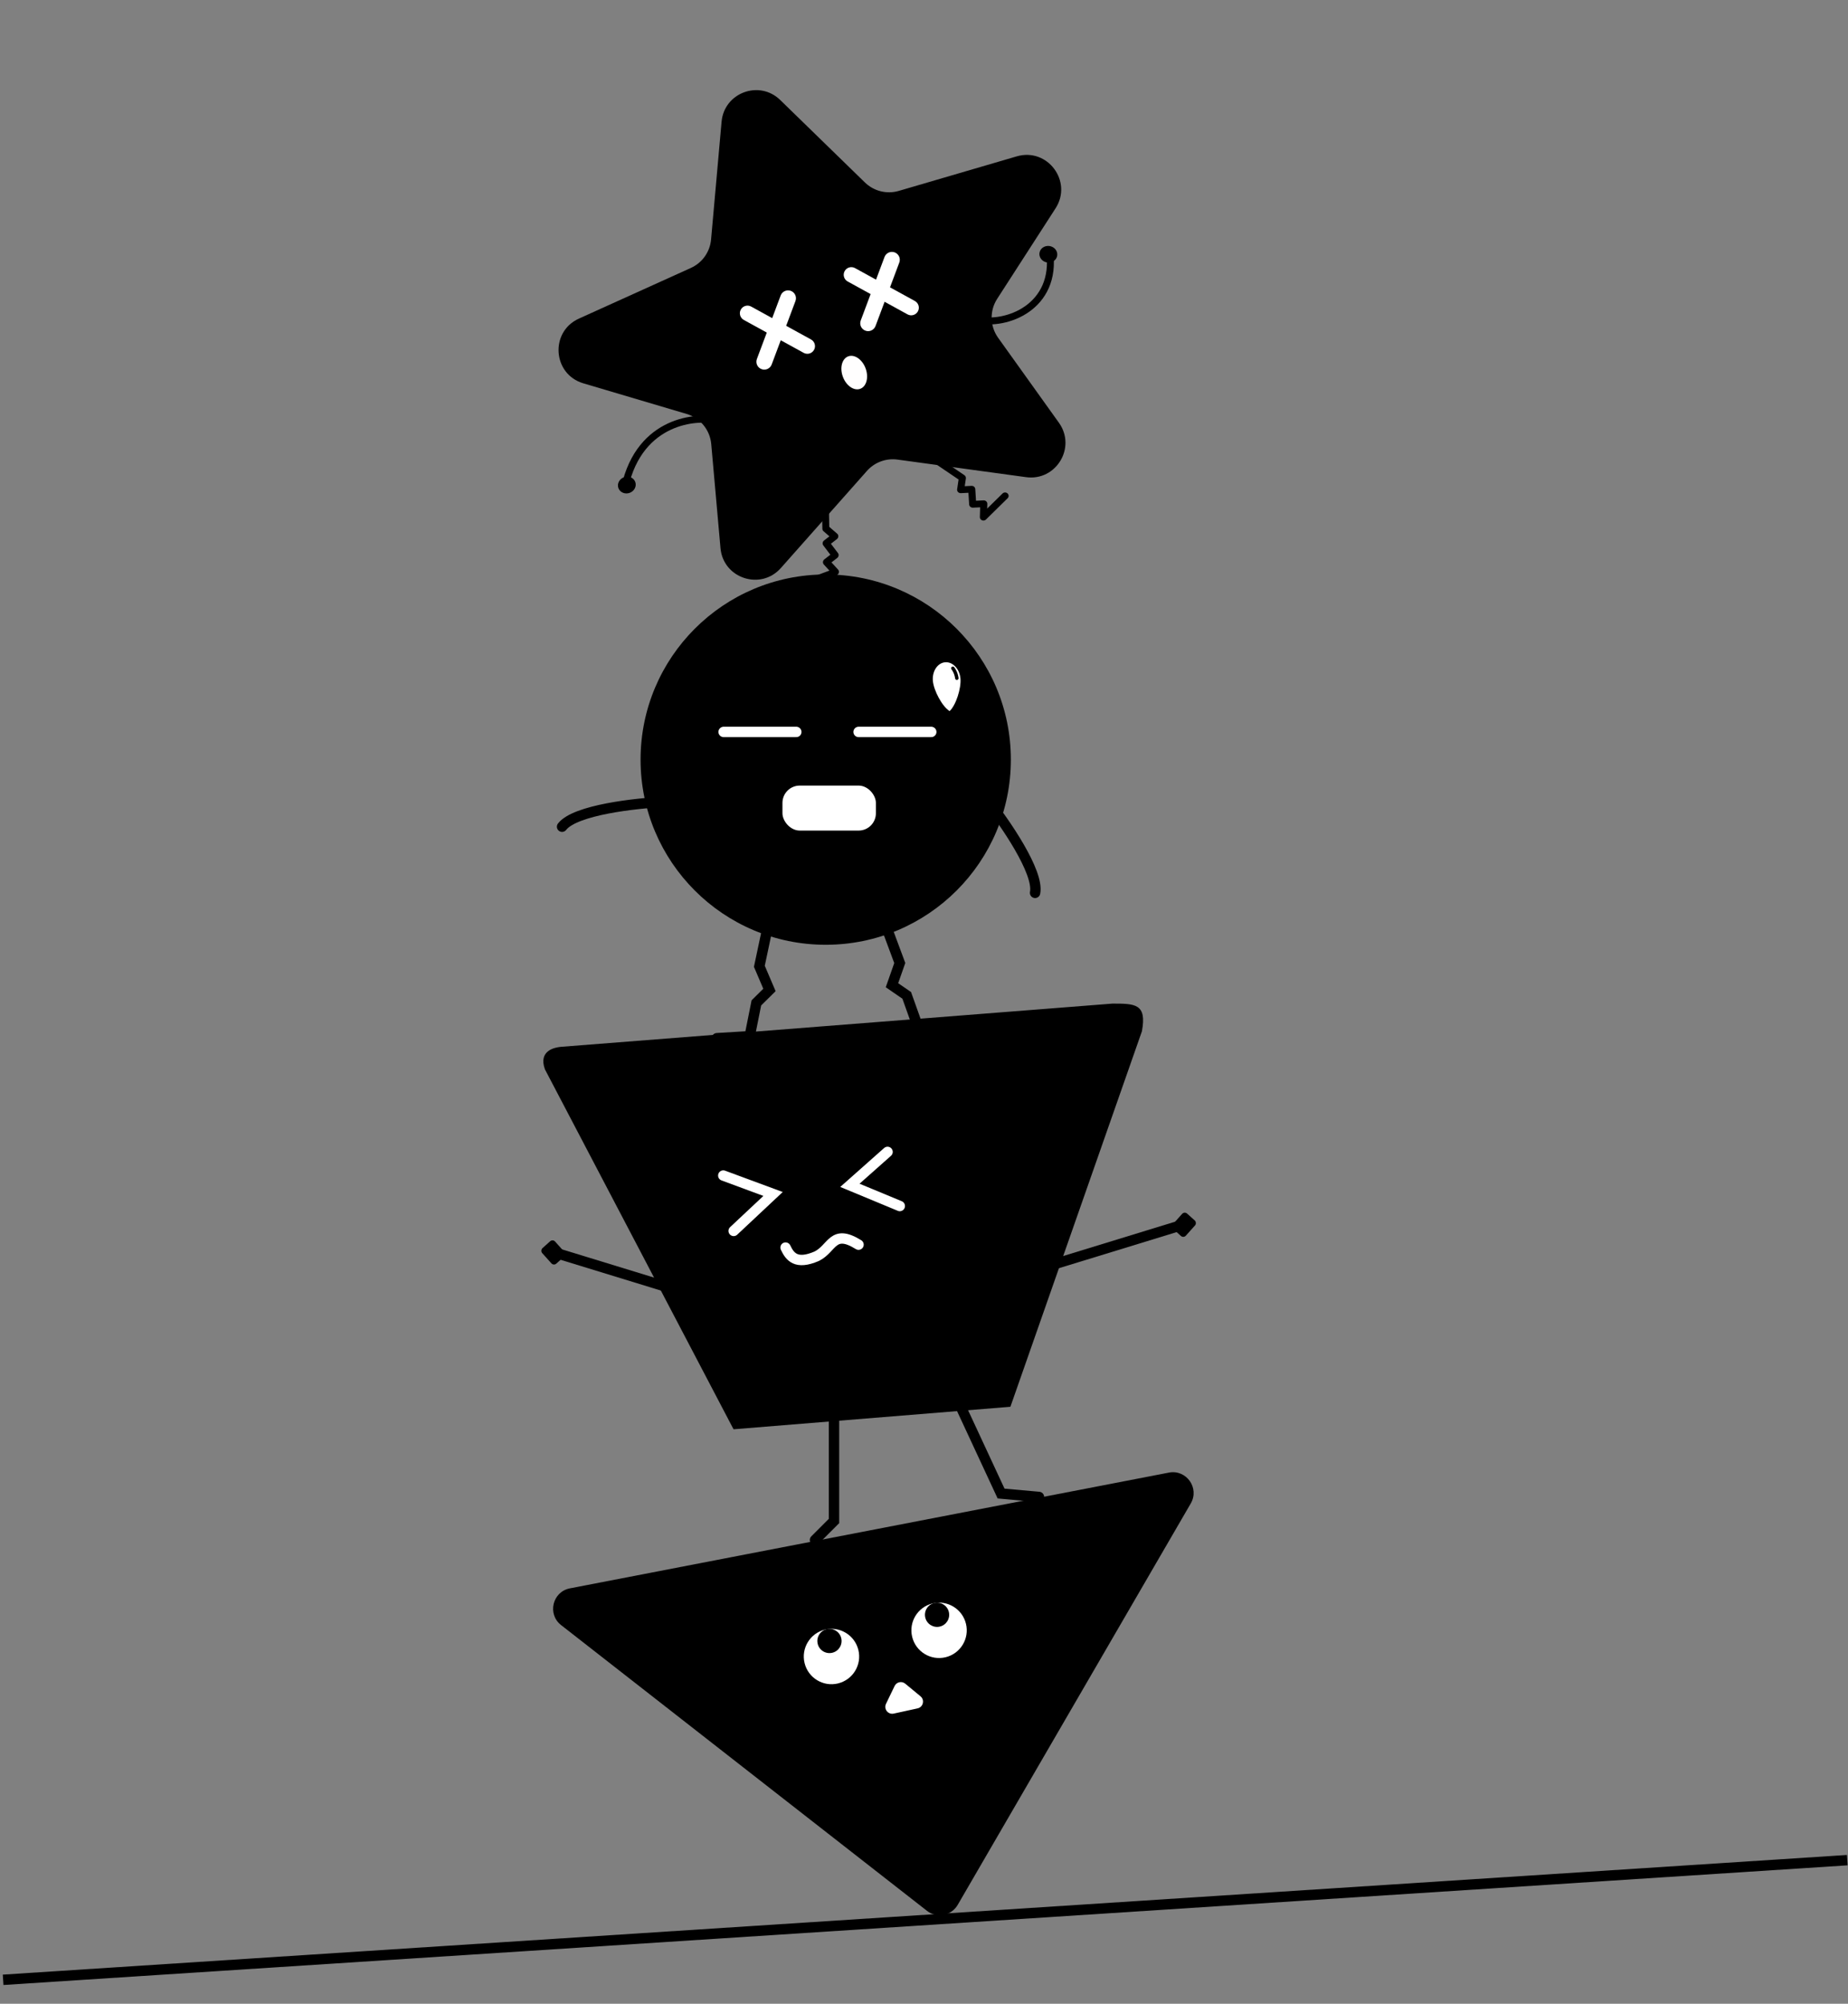 <svg width="534" height="579" viewBox="0 0 534 579" fill="none" xmlns="http://www.w3.org/2000/svg">
<rect x="0" y="0" width="534" height="579" fill="#808080" stroke="none"/>
<path d="M291.965 406.499L211.965 412.999L157.465 308.999C155.465 303.479 160.465 302.666 161.965 302.499L321.465 289.999C327.965 289.999 331.465 289.999 329.965 297.999L291.965 406.499Z" fill="black"/>
<circle cx="238.599" cy="219.499" r="53.5" fill="black"/>
<path d="M209.099 211.499H230.099" stroke="white" stroke-width="3" stroke-linecap="round"/>
<path d="M248.099 211.499H269.099" stroke="white" stroke-width="3" stroke-linecap="round"/>
<rect x="226.099" y="226.999" width="27" height="13" rx="5" fill="white"/>
<path d="M277.534 196.039C277.793 198.822 276.247 203.783 274.397 205.481C272.265 204.155 269.828 199.564 269.568 196.781C269.309 193.998 270.882 191.575 273.081 191.37C275.281 191.165 277.274 193.255 277.534 196.039Z" fill="white"/>
<path d="M275.333 193.101C275.639 193.463 276.298 194.545 276.49 195.972" stroke="black" stroke-linecap="round"/>
<path d="M222.544 264.504L219.425 279.218L222.342 286.055L218.56 289.789L216.636 299.423L207.153 299.995" stroke="black" stroke-width="3" stroke-linecap="round"/>
<path d="M255.239 265.467L259.998 278.275L257.743 284.685L262.009 287.621L265.003 296.018L274.762 295.531" stroke="black" stroke-width="3" stroke-linecap="round"/>
<path d="M191.974 231.712C183.679 232.084 166.155 234.038 162.418 238.883" stroke="black" stroke-width="3" stroke-linecap="round"/>
<path d="M285.099 230.999C290.265 237.499 300.299 251.999 299.099 257.999" stroke="black" stroke-width="3" stroke-linecap="round"/>
<path d="M208.999 339.681L223.386 345.004L211.999 355.681" stroke="white" stroke-width="3" stroke-linecap="round"/>
<path d="M256.468 332.852L245.586 342.507L260.004 348.49" stroke="white" stroke-width="3" stroke-linecap="round"/>
<path d="M226.999 360.498C228.234 363.092 230.01 365.594 236.032 362.984C240.585 360.688 240.565 354.987 248.08 359.653" stroke="white" stroke-width="3" stroke-linecap="round"/>
<path d="M240.999 407.999V423.499V439.499L235.499 444.999" stroke="black" stroke-width="3" stroke-linecap="round"/>
<path d="M275.998 403.005L282.53 417.062L289.273 431.571L300.213 432.552" stroke="black" stroke-width="3" stroke-linecap="round"/>
<path d="M197.999 373.499L160.499 361.999" stroke="black" stroke-width="3" stroke-linecap="round"/>
<path d="M303.995 365.499L341.495 353.999" stroke="black" stroke-width="3" stroke-linecap="round"/>
<rect x="159.722" y="357.999" width="6" height="5" rx="1" transform="rotate(48.125 159.722 357.999)" fill="black"/>
<rect width="6" height="5" rx="1" transform="matrix(-0.668 0.745 0.745 0.668 342.271 349.999)" fill="black"/>
<path d="M267.855 552.144C270.723 554.384 274.909 553.575 276.737 550.428L344.088 434.425C346.674 429.971 342.817 424.544 337.761 425.521L164.69 458.963C159.634 459.94 158.077 466.414 162.135 469.583L267.855 552.144Z" fill="black"/>
<circle cx="240.263" cy="478.665" r="8" transform="rotate(-13.683 240.263 478.665)" fill="white"/>
<circle cx="239.684" cy="474.174" r="3.5" transform="rotate(-13.683 239.684 474.174)" fill="black"/>
<circle cx="271.355" cy="471.095" r="8" transform="rotate(-13.683 271.355 471.095)" fill="white"/>
<circle cx="270.775" cy="466.605" r="3.5" transform="rotate(-13.683 270.775 466.605)" fill="black"/>
<line x1="0.903" y1="572.08" x2="533.782" y2="537.502" stroke="black" stroke-width="3"/>
<path d="M258.503 487.184C259.066 486.014 260.578 485.684 261.578 486.511L265.986 490.153C267.271 491.216 266.768 493.292 265.139 493.649L258.25 495.157C256.621 495.513 255.297 493.837 256.021 492.335L258.503 487.184Z" fill="white"/>
<path d="M282.232 92.368C290.741 94.341 305.556 88.761 303.305 72.616" stroke="black" stroke-width="2"/>
<path d="M181.927 139.283C181.781 139.816 181.23 140.129 180.698 139.983C180.165 139.836 179.852 139.286 179.999 138.753L181.927 139.283ZM206.669 121.614L206.324 122.553C205.634 122.299 204.067 122.056 201.964 122.163C199.89 122.268 197.379 122.71 194.821 123.748C189.741 125.81 184.412 130.247 181.927 139.283L180.963 139.018L179.999 138.753C182.659 129.08 188.449 124.177 194.069 121.895C196.861 120.762 199.596 120.281 201.863 120.166C204.101 120.052 205.971 120.292 207.015 120.676L206.669 121.614Z" fill="black"/>
<path d="M238.632 152.728L237.634 152.789C237.639 153.065 237.757 153.321 237.961 153.498L238.632 152.728ZM241.243 154.992L241.832 155.773C242.074 155.585 242.224 155.301 242.24 155.001C242.256 154.7 242.136 154.414 241.915 154.221L241.243 154.992ZM238.705 156.966L238.115 156.184C237.901 156.351 237.758 156.593 237.718 156.857C237.678 157.122 237.743 157.387 237.9 157.594L238.705 156.966ZM241.336 160.441L241.925 161.223C242.139 161.056 242.282 160.814 242.322 160.55C242.363 160.285 242.297 160.02 242.14 159.813L241.336 160.441ZM238.797 162.416L238.208 161.634C237.982 161.81 237.835 162.07 237.805 162.351C237.774 162.632 237.863 162.907 238.048 163.11L238.797 162.416ZM241.418 165.285L241.727 166.223C242.046 166.105 242.292 165.835 242.381 165.507C242.47 165.178 242.389 164.834 242.168 164.591L241.418 165.285ZM236.488 166.06C235.964 166.254 235.677 166.831 235.848 167.349C236.018 167.867 236.582 168.13 237.106 167.935L236.488 166.06ZM238.509 145.462L237.511 145.523L237.634 152.789L238.632 152.728L239.631 152.666L239.507 145.4L238.509 145.462ZM238.632 152.728L237.961 153.498L240.571 155.762L241.243 154.992L241.915 154.221L239.304 151.957L238.632 152.728ZM241.243 154.992L240.654 154.21L238.115 156.184L238.705 156.966L239.294 157.748L241.832 155.773L241.243 154.992ZM238.705 156.966L237.9 157.594L240.531 161.069L241.336 160.441L242.14 159.813L239.509 156.338L238.705 156.966ZM241.336 160.441L240.746 159.66L238.208 161.634L238.797 162.416L239.387 163.197L241.925 161.223L241.336 160.441ZM238.797 162.416L238.048 163.11L240.669 165.979L241.418 165.285L242.168 164.591L239.547 161.721L238.797 162.416ZM241.418 165.285L241.109 164.347L236.488 166.06L236.797 166.998L237.106 167.935L241.727 166.223L241.418 165.285Z" fill="black"/>
<path d="M278.09 138.106L278.674 137.309C278.99 137.523 279.155 137.888 279.101 138.252L278.09 138.106ZM277.585 141.524L277.647 142.501C277.341 142.516 277.043 142.399 276.835 142.181C276.627 141.963 276.531 141.668 276.574 141.378L277.585 141.524ZM280.797 141.368L280.735 140.391C281.005 140.378 281.272 140.468 281.475 140.643C281.677 140.817 281.801 141.061 281.817 141.32L280.797 141.368ZM281.066 145.718L281.128 146.695C280.857 146.709 280.591 146.618 280.388 146.444C280.185 146.269 280.062 146.026 280.046 145.766L281.066 145.718ZM284.278 145.562L284.216 144.585C284.502 144.571 284.782 144.673 284.988 144.866C285.194 145.059 285.307 145.326 285.299 145.6L284.278 145.562ZM284.16 149.446L284.895 150.133C284.602 150.421 284.152 150.505 283.764 150.344C283.375 150.184 283.127 149.812 283.139 149.408L284.16 149.446ZM289.698 142.595C290.09 142.21 290.736 142.205 291.142 142.584C291.548 142.963 291.56 143.582 291.168 143.967L289.698 142.595ZM268.516 131.621L269.1 130.824L278.674 137.309L278.09 138.106L277.506 138.903L267.931 132.417L268.516 131.621ZM278.09 138.106L279.101 138.252L278.596 141.671L277.585 141.524L276.574 141.378L277.078 137.959L278.09 138.106ZM277.585 141.524L277.523 140.548L280.735 140.391L280.797 141.368L280.859 142.345L277.647 142.501L277.585 141.524ZM280.797 141.368L281.817 141.32L282.085 145.671L281.066 145.718L280.046 145.766L279.777 141.416L280.797 141.368ZM281.066 145.718L281.004 144.742L284.216 144.585L284.278 145.562L284.34 146.539L281.128 146.695L281.066 145.718ZM284.278 145.562L285.299 145.6L285.181 149.485L284.16 149.446L283.139 149.408L283.257 145.524L284.278 145.562ZM284.16 149.446L283.425 148.76L289.698 142.595L290.433 143.281L291.168 143.967L284.895 150.133L284.16 149.446Z" fill="black"/>
<path d="M208.509 35.167C209.258 26.776 219.411 23.014 225.446 28.89L249.929 52.729C252.513 55.245 256.253 56.175 259.715 55.161L293.799 45.181C302.688 42.578 310.033 52.414 305.013 60.197L288.141 86.355C285.917 89.803 286.024 94.259 288.412 97.595L305.984 122.151C311.088 129.285 305.189 139.066 296.497 137.879L259.346 132.802C256.038 132.35 252.724 133.578 250.509 136.076L225.638 164.137C219.819 170.702 208.97 167.127 208.193 158.389L205.52 128.312C205.157 124.226 202.334 120.776 198.401 119.61L168.557 110.763C159.677 108.131 158.839 95.884 167.277 92.066L199.635 77.424C202.921 75.937 205.152 72.796 205.473 69.203L208.509 35.167Z" fill="black"/>
<ellipse cx="2.592" cy="2.404" rx="2.592" ry="2.404" transform="matrix(0.938 -0.347 -0.347 -0.938 179.533 143.309)" fill="black"/>
<ellipse cx="2.588" cy="2.407" rx="2.588" ry="2.407" transform="matrix(0.954 0.3 0.32 -0.947 299.691 74.974)" fill="black"/>
<path d="M225.585 85.382C226.026 84.203 227.341 83.605 228.521 84.046C229.701 84.488 230.299 85.803 229.857 86.983L227.173 94.146L234.358 98.096C235.426 98.682 235.816 100.024 235.229 101.091C234.642 102.158 233.3 102.547 232.233 101.961L225.61 98.319L222.985 105.327C222.543 106.507 221.229 107.105 220.049 106.663C218.87 106.221 218.272 104.907 218.714 103.728L221.57 96.099L214.935 92.451C213.868 91.864 213.478 90.524 214.065 89.457C214.651 88.389 215.993 87.999 217.06 88.586L223.134 91.925L225.585 85.382Z" fill="white"/>
<path d="M255.59 74.263C256.032 73.084 257.347 72.485 258.527 72.927C259.706 73.369 260.305 74.684 259.863 75.864L257.179 83.027L264.364 86.977C265.432 87.563 265.822 88.905 265.235 89.972C264.648 91.039 263.306 91.428 262.239 90.842L255.616 87.2L252.991 94.208C252.549 95.388 251.235 95.986 250.055 95.544C248.876 95.102 248.278 93.788 248.719 92.608L251.576 84.979L244.941 81.332C243.874 80.745 243.484 79.405 244.071 78.337C244.657 77.27 245.999 76.88 247.066 77.467L253.14 80.806L255.59 74.263Z" fill="white"/>
<ellipse cx="246.841" cy="107.66" rx="3.5" ry="5" transform="rotate(-20.333 246.841 107.66)" fill="#FFFEFE"/>
</svg>

